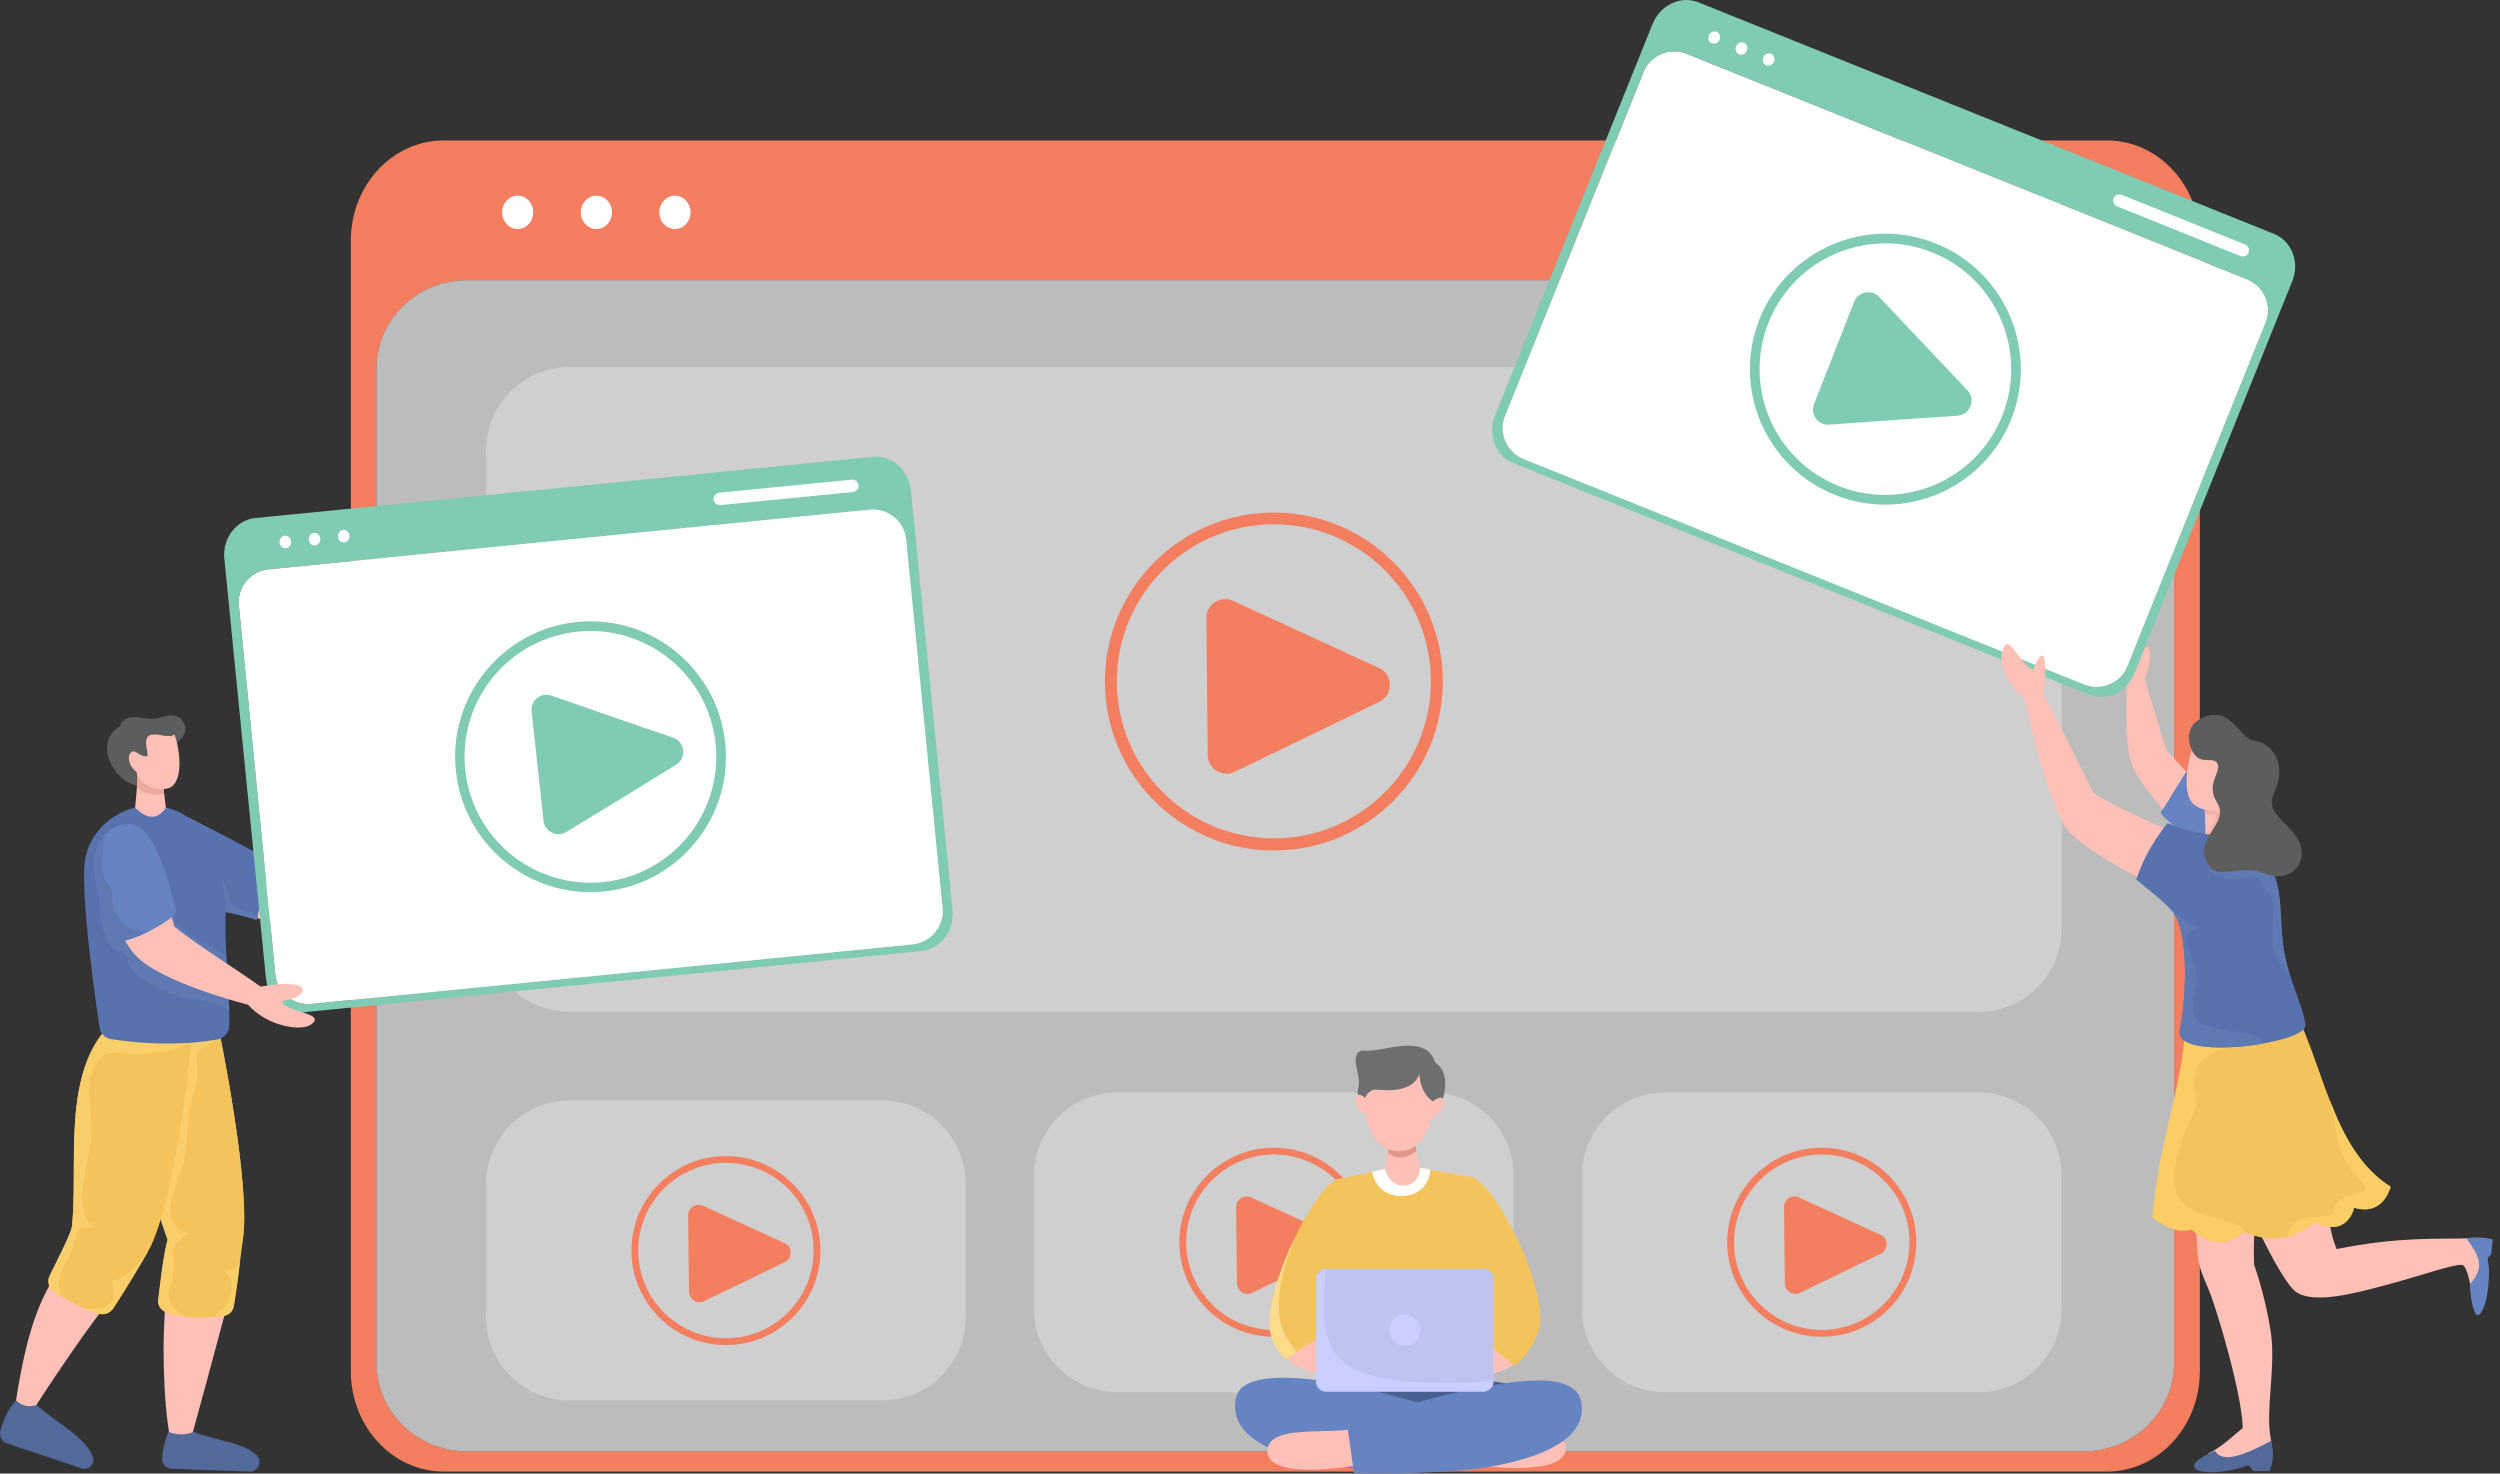 <svg width="302" height="178" fill="none" xmlns="http://www.w3.org/2000/svg"><rect width="100%" height="100%" fill="#333333" stroke="none"/><path d="M254.502 16.965H53.62c-6.211 0-11.237 5.412-11.237 12.088v136.602c0 6.675 5.026 12.113 11.237 12.113h200.882c6.212 0 11.238-5.438 11.238-12.113V29.053c0-6.676-5.026-12.088-11.238-12.088Zm8.119 147.71c0 5.903-4.897 10.645-10.928 10.645H56.403c-6.03 0-10.927-4.768-10.927-10.645V44.517c0-5.902 4.897-10.67 10.928-10.67h195.289c6.057 0 10.928 4.768 10.928 10.67v120.158Z" fill="#F37E60"/><path d="M262.622 44.518v120.158c0 5.902-4.897 10.645-10.928 10.645H56.404c-6.03 0-10.927-4.768-10.927-10.645V44.518c0-5.902 4.897-10.67 10.928-10.67h195.289c6.057 0 10.928 4.794 10.928 10.67Z" fill="#fff" fill-opacity=".67"/><path d="M83.411 25.651c0-1.108-.85-2.01-1.881-2.01-1.031 0-1.882.902-1.882 2.01 0 1.108.851 2.01 1.882 2.01 1.057 0 1.881-.902 1.881-2.01ZM73.927 25.651c0-1.108-.85-2.01-1.881-2.01-1.031 0-1.882.902-1.882 2.01 0 1.108.85 2.01 1.882 2.01 1.03 0 1.881-.902 1.881-2.01ZM64.42 25.651c0-1.108-.851-2.01-1.882-2.01s-1.882.902-1.882 2.01c0 1.108.85 2.01 1.882 2.01 1.056 0 1.881-.902 1.881-2.01ZM203.956 27.661h43.068c1.108 0 2.01-.902 2.01-2.01 0-1.108-.902-2.01-2.01-2.01h-43.068a2.013 2.013 0 0 0-2.011 2.01c0 1.108.902 2.01 2.011 2.01Z" fill="#fff"/><path d="M239.007 44.336H68.771c-5.542 0-10.052 4.51-10.052 10.052v57.785c0 5.541 4.51 10.052 10.052 10.052h170.236c5.542 0 10.052-4.511 10.052-10.052V54.388c0-5.542-4.51-10.052-10.052-10.052ZM106.633 132.949H68.771c-5.542 0-10.052 4.511-10.052 10.052v16.109c0 5.541 4.51 10.052 10.052 10.052h37.836c5.541 0 10.052-4.511 10.052-10.052v-16.109c.025-5.541-4.485-10.052-10.026-10.052ZM172.82 131.969h-37.862c-5.541 0-10.052 4.51-10.052 10.052v16.108c0 5.542 4.511 10.052 10.052 10.052h37.836c5.542 0 10.052-4.51 10.052-10.052v-16.108c.026-5.542-4.485-10.052-10.026-10.052ZM239.015 131.969h-37.862c-5.541 0-10.051 4.51-10.051 10.052v16.108c0 5.542 4.51 10.052 10.051 10.052h37.837c5.541 0 10.051-4.51 10.051-10.052v-16.108c.026-5.542-4.484-10.052-10.026-10.052Z" fill="#fff" fill-opacity=".29"/><path d="M149.163 93.231c-1.495.722-3.248-.36-3.274-2.01l-.077-8.274-.077-8.273c-.026-1.675 1.701-2.784 3.221-2.088l9.356 4.305 8.248 3.788c1.753.8 1.778 3.273.052 4.098l-8.171 3.97-9.278 4.484Z" fill="#F37E60"/><path d="M153.882 102.742c-11.264 0-20.413-9.15-20.413-20.413s9.149-20.413 20.413-20.413c11.263 0 20.413 9.15 20.413 20.413s-9.15 20.413-20.413 20.413Zm0-39.408c-10.465 0-18.97 8.505-18.97 18.97 0 10.463 8.505 18.969 18.97 18.969 10.464 0 18.969-8.506 18.969-18.97 0-10.464-8.505-18.97-18.969-18.97ZM85.058 157.177c-.85.412-1.804-.206-1.83-1.134l-.051-4.614-.052-4.613c0-.928.954-1.547 1.804-1.16l5.232 2.397 4.614 2.114c.98.438.98 1.829.026 2.293l-4.562 2.217-5.181 2.5Z" fill="#F37E60"/><path d="M87.691 162.486c-6.289 0-11.418-5.129-11.418-11.418s5.13-11.418 11.418-11.418c6.29 0 11.418 5.129 11.418 11.418s-5.103 11.418-11.418 11.418Zm0-22.011c-5.85 0-10.593 4.768-10.593 10.593 0 5.851 4.768 10.593 10.593 10.593 5.851 0 10.593-4.768 10.593-10.593.026-5.85-4.742-10.593-10.593-10.593ZM151.253 156.169c-.85.413-1.804-.206-1.83-1.134l-.051-4.613-.052-4.614c0-.928.954-1.546 1.804-1.16l5.233 2.397 4.613 2.114c.98.438.98 1.83.026 2.294l-4.562 2.216-5.181 2.5Z" fill="#F37E60"/><path d="M153.887 161.48c-6.289 0-11.418-5.129-11.418-11.418 0-6.288 5.129-11.417 11.418-11.417 6.288 0 11.417 5.129 11.417 11.417a11.406 11.406 0 0 1-11.417 11.418Zm0-22.011c-5.851 0-10.593 4.768-10.593 10.593 0 5.851 4.768 10.593 10.593 10.593 5.85 0 10.593-4.768 10.593-10.593.025-5.825-4.743-10.593-10.593-10.593ZM217.441 156.169c-.851.413-1.804-.206-1.83-1.134l-.052-4.613-.051-4.614c0-.928.953-1.546 1.804-1.16l5.232 2.397 4.614 2.114c.979.438.979 1.83.025 2.294l-4.562 2.216-5.18 2.5Z" fill="#F37E60"/><path d="M220.066 161.48c-6.289 0-11.418-5.129-11.418-11.418 0-6.288 5.129-11.417 11.418-11.417s11.418 5.129 11.418 11.417a11.406 11.406 0 0 1-11.418 11.418Zm0-22.011c-5.85 0-10.593 4.768-10.593 10.593 0 5.851 4.768 10.593 10.593 10.593 5.851 0 10.593-4.768 10.593-10.593.026-5.825-4.742-10.593-10.593-10.593Z" fill="#F37E60"/><path d="M41.143 98.384s-2.165 12.14-5.31 12.99c-1.417.387-3.247.052-5-.541-2.964-1.005-5.67-2.783-5.773-3.273l-2.99-9.124c1.727.747 11.573 6.366 12.372 6.882 1.314-1.959 4.124-7.037 4.227-7.423 0 0-.619-2.732-.078-3.506.49-.67.645 1.547.85 1.29.233-.31 1.522-3.48 2.398-2.553 1.907 2.114-.696 5.258-.696 5.258Z" fill="#FFC0B8"/><path d="M32.769 104.08c-.206 2.062-1.263 4.742-1.624 6.392-.052.257-.103.489-.129.67-2.964-1.005-6.52-1.341-6.624-1.83l-.67-3.067-1.675-7.784c1.752.747 7.294 3.583 10.722 5.619Z" fill="#5772AE"/><path d="M31.15 110.471c-.052.258-.104.49-.13.67-2.963-1.005-6.52-1.34-6.623-1.829l-.67-3.068 2.99-.412s.953 2.139 1.082 3.119c.103.721 2.19 1.237 3.35 1.52Z" fill="#5F79B3"/><path d="M21.274 150.292c-.618 2.32-1.005 4.382-1.21 6.315-.516 4.922-.387 12.526.515 17.346l2.525-.258s3.583-12.99 5.258-19.614c.439-1.675.774-3.196.954-4.33 1.03-6.469-2.758-24.82-2.99-26.006v-.077l-10.18-1.418c-5.413 12.861 1.005 16.109 5.128 28.042Z" fill="#FFC0B8"/><path d="M29.337 149.75c-.051.413-.18 1.47-.36 2.732-.207 1.753-.49 3.918-.748 5.31a1.396 1.396 0 0 1-1.212 1.16c-.309.025-.618.077-.927.103-1.34.129-2.655.154-3.944-.026a10.393 10.393 0 0 1-2.139-.541 1.408 1.408 0 0 1-.902-1.495c.335-2.681.619-5.361 1.134-7.217-1.52-4.407-2.346-7.113-3.789-10.052-.773-1.572-1.417-3.067-1.856-4.613-.953-3.454-.85-7.243 1.521-12.836l10.18 1.418v.077c.259 1.16 4.047 19.511 3.042 25.98Z" fill="#F2C45B"/><path d="M26.661 125.445s-2.32.98-2.757 1.598c-.439.619.386 2.784-.542 5.155-.927 2.371-.49 4.536-1.108 7.861-.438 2.242-2.088 5.129-1.598 6.908.49 1.778 2.217 2.036 2.217 2.036s-1.933.928-1.933 2.062.309 2.319-.361 4.227c-.67 1.907.464 3.015 1.52 3.505.13.051.155.129.078.232a10.458 10.458 0 0 1-2.14-.541 1.408 1.408 0 0 1-.902-1.495c.335-2.681.619-5.361 1.134-7.217-1.52-4.407-2.345-7.114-3.788-10.052-.774-1.572-1.418-3.067-1.856-4.613 1.031-4.666 1.959-8.918 2.062-9.64.258-1.675 8.815-1.057 8.815-1.057l1.16 1.031Z" fill="#FACE69"/><path d="m10.604 176.915-6.211-7.191s4.562-7.114 8.247-11.856a41.85 41.85 0 0 1 2.397-2.861c5.052-5.232 7.68-31.573 7.68-31.573h-8.324c-6.547 6.005-4.897 14.304-5.078 22.474-.077 2.836-.979 5.568-2.5 7.965-.309.489-.592.979-.876 1.469-1.907 3.479-3.041 7.577-4.072 14.278l-1.289 4.356 10.026 2.939Z" fill="#FFC0B8"/><path d="M23.366 123.332s-1.701 19.794-5.129 27.166c-.051.077-.103.232-.206.386-.773 1.418-3.196 5.413-4.382 7.191-.335.49-.928.748-1.52.645a9.837 9.837 0 0 1-1.96-.67 19.592 19.592 0 0 1-2.525-1.341h-.026a17.107 17.107 0 0 1-1.134-.747 1.494 1.494 0 0 1-.49-1.856c.98-2.01 2.63-5.18 2.707-6.031.773-7.861-1.34-18.841 4.974-24.666h1.057l6.366-.077h2.268Z" fill="#F2C45B"/><path d="m21.124 123.357 1.752 2.604c.052.567-5.464 1.804-8.273 1.288-2.706-.489-4.201 1.727-3.763 6.031.438 4.279.206 4.356-.438 7.758-.645 3.402-.98 6.16 1.237 7.346-.129-.052-2.268-.825-2.552 1.186-.283 2.061-2.216 4.098-2.01 5.541.18 1.237.464 1.572.541 1.624-.412-.258-.825-.516-1.134-.748a1.493 1.493 0 0 1-.49-1.856c.98-2.01 2.63-5.18 2.707-6.031.773-7.861-1.34-18.84 4.974-24.665h1.057l6.392-.078Z" fill="#FACE69"/><path d="M27.666 124.078a1.694 1.694 0 0 1-1.418 1.495c-1.907.335-3.891.49-5.928.49-2.242 0-4.562-.18-6.907-.541a1.381 1.381 0 0 1-.696-.284 1.574 1.574 0 0 1-.696-1.134c-.49-3.273-1.778-12.397-1.856-17.655-.025-.979 0-1.83.104-2.5.283-2.191 2.01-5.335 6.108-6.418l3.66.026c6.263 1.34 7.32 9.923 7.217 13.274-.026 1.546 0 3.092.077 4.587.103 2.5.31 4.846.36 6.624.027.799.027 1.495-.025 2.036Z" fill="#5772AE"/><path d="M27.693 122.043c-1.005-.619-2.423-1.237-4.072-1.315-2.758-.129-7.784-2.655-8.145-4.562-.386-1.907-1.288-.593-2.448-2.474-1.16-1.882-1.057-6.469-1.057-6.469l7.784 1.417s.928 1.83 1.546 2.913c.464.824 4.279 2.938 6.031 3.892.13 2.5.335 4.819.361 6.598Z" fill="#5F79B3"/><path d="M23.41 172.973c2.938 1.134 6.134 1.314 7.628 2.861.696.747.155 1.958-.876 1.933l-9.459-.335a1.157 1.157 0 0 1-1.108-1.212 9.196 9.196 0 0 1 .773-3.247c.98.386 1.985.412 3.041 0ZM4.417 169.727c2.526 2.243 6.057 3.944 6.805 6.315.257.825-.542 1.624-1.366 1.34L.86 174.366c-.618-.206-.979-.824-.824-1.443.283-1.314 1.082-2.912 1.907-3.763.696.696 1.546.851 2.474.567Z" fill="#52699A"/><path d="M18.906 94.336c-1.186.361-1.675.954-3.196.284-2.32-1.057-4.279-5.078-1.211-6.882.206-.644.438-.876 1.237-1.057.825-.18 1.65.18 2.758.155 1.108-.026 2.706-1.186 3.685.464.98 1.624-1.443 2.887-2.654 3.712-1.212.773-.825 2.139-.62 3.324Z" fill="#5D5D5D"/><path d="M16.328 97.56c1.34 1.34 2.603 1.598 3.712.026l-.31-2.578-.129-1.082h-2.964l-.051.67-.258 2.964Z" fill="#FFC0B8"/><path d="M16.531 95.06c.722.875 2.732 1.133 3.274.746l-.232-1.907-2.964-1.237-.078 2.397Z" fill="#EDA89F"/><path d="M21.096 88.743c.541 1.52 1.082 4.922-.232 6.185-.825.8-3.815.49-4.407-1.7-.722-.516-1.238-1.805-.593-2.372.464-.412 1.082.67 1.907.49.31-.078-.644-2.165.335-2.526.98-.361 2.01.438 2.99-.077Z" fill="#FFC0B8"/><path d="M18.025 150.91c-.773 1.418-3.196 5.413-4.381 7.191-.335.49-.928.748-1.521.644a9.711 9.711 0 0 1-1.959-.67c.052-.103 1.289.207 2.19-.051 2.295-.67 1.11-3.377 1.11-3.377 1.623.439 4.38-3.505 4.561-3.737ZM28.98 152.482c-.206 1.753-.49 3.918-.747 5.31a1.396 1.396 0 0 1-1.211 1.16c-.31.025-.619.077-.928.103.103-1.109 1.727-.696 1.907-3.634.077-1.212-.928-1.856-.928-1.856.645 0 1.444-.464 1.907-1.083Z" fill="#FACE69"/><path d="m105.401 55.186-74.564 7.397c-2.294.232-3.97 2.423-3.737 4.897l5.026 50.697c.257 2.475 2.32 4.305 4.613 4.098l74.59-7.397c2.294-.232 3.969-2.422 3.737-4.923l-5.026-50.697c-.258-2.474-2.32-4.304-4.639-4.072Zm8.454 54.538c.206 2.19-1.418 4.123-3.66 4.355l-72.502 7.191c-2.243.232-4.227-1.366-4.433-3.557l-4.408-44.588c-.206-2.191 1.418-4.15 3.66-4.356l72.502-7.191c2.243-.232 4.227 1.366 4.459 3.557l4.382 44.589Z" fill="#7FCBB4"/><path d="m109.449 65.134 4.407 44.589c.206 2.191-1.418 4.124-3.66 4.356l-72.502 7.19c-2.242.232-4.227-1.366-4.433-3.556l-4.407-44.59c-.207-2.19 1.417-4.149 3.66-4.355l72.502-7.19c2.216-.233 4.201 1.365 4.433 3.556ZM42.226 64.697c-.052-.412-.387-.721-.773-.67-.387.026-.67.412-.619.825.052.412.387.721.773.67.361-.026.645-.412.619-.825ZM38.695 65.059c-.052-.413-.387-.722-.773-.67-.387.025-.67.412-.62.824.053.413.388.722.774.67.387-.051.645-.412.619-.824ZM35.163 65.392c-.051-.412-.386-.721-.773-.67-.386.026-.67.413-.618.825.051.413.386.722.773.67.386-.025.67-.412.618-.825ZM87.05 61.012l15.979-1.572c.412-.052.722-.412.67-.825-.051-.412-.412-.721-.825-.67l-15.98 1.572c-.412.052-.721.413-.67.825a.737.737 0 0 0 .825.67Z" fill="#fff"/><path d="M68.417 100.499c-1.134.696-2.629-.025-2.758-1.366l-.722-6.598-.721-6.598c-.155-1.34 1.134-2.345 2.397-1.907l7.784 2.706 6.907 2.371c1.443.49 1.675 2.475.36 3.274l-6.185 3.814-7.062 4.304Z" fill="#7FCBB4"/><path d="M72.946 107.69c-8.97.902-17.01-5.696-17.887-14.666-.902-8.969 5.696-17.01 14.666-17.887 8.969-.902 17.01 5.696 17.887 14.666.902 8.969-5.67 17.01-14.666 17.887Zm-3.118-31.393c-8.351.825-14.46 8.273-13.635 16.624.825 8.351 8.274 14.459 16.624 13.635 8.351-.825 14.46-8.274 13.635-16.624-.825-8.351-8.274-14.46-16.624-13.635Z" fill="#7FCBB4"/><path d="M11.71 105.961s1.599 4.872 3.583 7.99c.464.748.954 1.366 1.47 1.83 3.428 3.119 13.222 5.593 13.222 5.593 2.345 2.655 6.392 3.222 7.577 2.397 2.062-1.469-3.48-1.495-3.453-2.861 0 0 2.68-.335 2.422-1.443-.258-1.134-5.051-.283-5.051-.283-4.047-2.861-7.191-4.691-10.439-7.269a36.714 36.714 0 0 0-.412-1.598c-1.057-3.84-2.578-7.526-5.387-10.696-2.629 1.521-3.454 3.763-3.531 6.34Z" fill="#FFC0B8"/><path d="M21.33 110.213c-.335.515-1.443 1.263-2.706 1.959-.051.025-.103.077-.18.103-1.495.799-3.17 1.443-4.073 1.443-1.7-2.706-4.742-9.871-1.675-12.938.464-.464 1.083-.85 1.856-1.109 4.046-1.314 5.722 6.702 6.778 10.542Z" fill="#6683C2"/><path d="M18.467 112.249c-1.495.799-3.17 1.443-4.072 1.443-1.701-2.706-4.743-9.871-1.675-12.938-.026.18-.903 4.717.18 5.851 1.108 1.159.206 2.036 1.16 3.84.902 1.701 2.912 2.552 4.407 1.804Z" fill="#5F79B3"/><path d="m268.986 98.487-4.02 3.093-.284.206s-.438-.489-1.082-1.237a93.773 93.773 0 0 1-1.882-2.216c-1.675-2.036-3.557-4.408-4.072-5.67-1.237-2.887-.67-10.336-.67-10.336-1.547-1.34-2.088-3.428-1.083-5.18.67-1.186 1.263 2.448 2.268 2.938 0 0 1.083-2.706 1.444-1.675.438 1.185-.516 3.634-.516 3.634l2.578 8.53 3.17 3.429 4.149 4.484Z" fill="#FFC0B8"/><path d="M274.701 28.254 205.188.289c-2.139-.876-4.639.31-5.567 2.629L180.6 50.188c-.928 2.319.052 4.896 2.191 5.747L252.303 83.9c2.139.876 4.64-.31 5.567-2.63l19.022-47.269c.953-2.294-.026-4.871-2.191-5.747Zm-17.733 52.243c-.824 2.037-3.17 3.016-5.258 2.165l-67.605-27.191c-2.087-.85-3.118-3.17-2.293-5.206L198.539 8.69c.825-2.036 3.17-3.015 5.258-2.165l67.579 27.192c2.088.85 3.119 3.17 2.294 5.206l-16.702 41.573Z" fill="#7FCBB4"/><path d="m273.7 38.924-16.728 41.573c-.824 2.036-3.17 3.016-5.257 2.165L184.11 55.47c-2.088-.85-3.119-3.17-2.294-5.206l16.727-41.573c.825-2.036 3.17-3.016 5.258-2.165l67.579 27.191c2.114.85 3.119 3.17 2.32 5.207ZM214.294 7.455c.154-.387 0-.825-.361-.954-.361-.155-.773.051-.928.438-.155.387 0 .825.361.954s.773-.078.928-.438ZM211.012 6.113c.155-.387 0-.825-.36-.954-.361-.155-.774.052-.928.438-.155.387 0 .825.361.954.36.154.773-.052.927-.438ZM207.723 4.798c.155-.386 0-.825-.36-.953-.361-.155-.774.051-.928.438-.155.386 0 .825.361.953a.736.736 0 0 0 .927-.438ZM255.741 24.927l14.897 6.006a.75.75 0 0 0 .98-.413.75.75 0 0 0-.413-.979l-14.897-6.005a.749.749 0 0 0-.979.412.749.749 0 0 0 .412.98Z" fill="#fff"/><path d="M220.966 51.297c-1.34.103-2.32-1.237-1.83-2.474l2.423-6.186 2.422-6.186c.49-1.237 2.114-1.546 3.016-.593l5.67 6.006 5 5.283c1.057 1.109.335 2.964-1.185 3.068l-7.243.49-8.273.592Z" fill="#7FCBB4"/><path d="M221.643 59.776c-8.377-3.377-12.449-12.913-9.073-21.29 3.377-8.376 12.913-12.448 21.289-9.072 8.377 3.376 12.449 12.913 9.073 21.29-3.351 8.376-12.913 12.448-21.289 9.072Zm11.778-29.28c-7.783-3.118-16.65.645-19.768 8.429-3.119 7.783.644 16.65 8.428 19.768 7.784 3.119 16.65-.644 19.768-8.428 3.145-7.758-.644-16.65-8.428-19.769Z" fill="#7FCBB4"/><path d="m268.986 98.488-3.068 3.815-2.319-1.753s-2.81-2.139-2.578-2.448c.748-1.005 2.346-3.84 3.093-4.871l4.872 5.257Z" fill="#6683C2"/><path d="M298.706 157.304c-.154-1.624-.592-4.253-1.237-4.485-.721-.258-5.696 1.495-9.562 2.5-3.634.954-8.634 2.294-10.67.645-2.346-1.908-9.356-16.934-10.799-25.362 2.525-1.392 5.051-2.732 7.603-4.098 12.114 10.335 4.871 16.083 8.222 24.382 7.526-1.495 12.036-1.186 15.644-1.289.052-.025.903-.051 1.598.052.516 2.062 1.702 6.624-.799 7.655Z" fill="#FFC0B8"/><path d="M297.93 149.622c1.005-.231 2.036-.154 3.015.052.181.026.155.103.155.232-.026.49-.103 1.057-.155 1.572 0 .103 0 .103-.129.181-.309.18-.335.464-.232.927.258 1.289-.077 4.073-.438 5.052-1.211 3.377-1.752-1.134-1.778-2.5 1.881-2.139 1.082-3.531-.438-5.516Z" fill="#6683C2"/><path d="M274.267 173.541c.335 1.881 0 1.881-.824 2.861-2.861.283-5.516.464-6.753-.773 1.701-.825 3.17-2.269 4.227-3.119-.078-4.227-3.17-14.408-4.073-16.65-.489-1.16-1.185-2.655-1.314-3.918-.851-9.588-.026-20.645 1.469-29.743h8.222c4.459 9.82-3.634 16.985-2.912 30.62a48.189 48.189 0 0 1 2.01 8.144c.593 4.072-.619 9.279-.052 12.578Z" fill="#FFC0B8"/><path d="M274.347 174.055c.438 1.701.181 2.706-.206 3.66h-1.984s-.336-.799-.748-.645c-1.959.748-5.696 1.186-6.289.232-.541-.85 2.449-2.036 2.449-2.036.876 1.418 3.067.773 6.778-1.211Z" fill="#52699A"/><path d="M288.785 143.362c-.516 1.727-1.856 3.299-4.408 2.526 0 0-.747 3.737-4.819 1.752-1.031.851-2.114 1.418-3.222 1.727-1.675.438-3.428.258-5.284-.567-3.402 2.99-6.288-.283-6.288-.283-2.088.799-4.717-1.418-4.717-1.418.722-9.562 4.227-17.294 3.918-24.562-.026-.31-.026-.593-.052-.902l1.108-.232 4.64-.98 5.361-1.134c3.041 2.809 4.381 8.48 6.469 13.789 1.598 4.098 3.66 8.016 7.294 10.284Z" fill="#F2C45B"/><path d="M271.021 148.772c-3.402 2.99-6.289-.283-6.289-.283-2.087.799-4.716-1.418-4.716-1.418.721-9.562 4.227-17.294 3.917-24.562.387-.413.748-.799 1.057-1.134.747-.799 1.211-1.289 1.211-1.289l3.428.309 3.299.284-3.067 5.799s-3.995.438-4.665 3.119c-.67 2.68.722 2.577-.309 5.025-1.031 2.449-3.454 7.604-1.547 10.233 1.934 2.654 7.862 2.448 7.681 3.917Z" fill="#FACD65"/><path d="m262.177 100.087-1.134 7.191s-.542-.386-1.418-1.031l2.139-6.52c.129.128.258.231.413.36Z" fill="#FFC0B8"/><path d="M277.439 121.452c-3.067-10.618-1.314-15.722-6.959-21.495-1.237 1.418-3.093 1.521-8.299.103l-1.134 7.191c2.423 3.712 5.49 5.773 4.253 14.176h12.139v.025Z" fill="#3E3279"/><path d="M270.043 97.483c-.644 2.551-1.907 3.711-3.608 3.505v-.078l-.077-2.603-.078-2.139-.077-2.629 3.17 1.031.284 1.237.386 1.675Z" fill="#FFC0B8"/><path d="M270.036 97.482c-.644 2.551-1.907 3.711-3.608 3.505v-.078c.567-.489 1.701-2.68 1.186-2.551-.413.103-1.005 0-1.263-.052l-.078-2.139c.155-.026.258-.052.284-.052.103-.025 2.062-.206 3.093-.283l.386 1.65Z" fill="#F0AFA8"/><path d="m262.644 100.73-1.598 6.521c-3.273-1.341-9.794-4.949-11.443-7.217-2.423-3.376-5.052-15.722-5.052-15.722-1.547-1.134-3.351-3.686-2.603-5.85.721-2.114 1.959 1.674 3.634 2.474 0 0 1.237-3.222 1.443-.928.206 2.294-.258 3.66-.258 3.66 1.598 3.092 3.944 7.654 6.109 12.113 2.526 1.753 7.603 3.686 9.768 4.949Z" fill="#FFC0B8"/><path d="M278.475 123.901c0 .876-2.474 1.727-5.438 2.217-4.51.747-10.155.644-9.717-1.65 1.109-5.799.67-12.268-.696-14.124l-.025-.026a5.763 5.763 0 0 0-.542-.618l-.025-.026c-1.134-1.186-3.016-2.603-3.97-3.428.774-2.294 1.856-4.382 3.789-6.83 2.217 1.031 4.717 1.366 4.717 1.366 1.34.206 3.814-2.01 3.454-3.325.67.67 1.263 1.392 1.778 2.14 1.366 1.958 2.32 4.123 3.067 6.546.98 3.093.361 6.134 1.289 10 .154.593.309 1.212.515 1.779.799 2.474 1.804 4.665 1.804 5.979Z" fill="#5772AE"/><path d="M276.666 117.946c-.645-.773-1.418-1.778-1.83-2.629-.799-1.675.103-5.67-.31-6.701-.386-1.031-.928-.825-1.391-2.113-.464-1.315-2.861.283-5.026-.645-2.191-.927-1.598-2.809-1.598-2.809l5.309-3.428c1.366 1.959 2.32 4.124 3.067 6.547.98 3.093.361 6.134 1.289 10 .129.593.309 1.186.49 1.778ZM273.034 126.117c-4.51.748-10.155.645-9.716-1.649 1.108-5.799.67-12.269-.696-14.124l-.026-.026a5.868 5.868 0 0 0-.541-.619c.206.206 2.5 2.346 3.892 2.578-.232-.052-2.114-.155-1.805 1.314.335 1.624 1.598 3.454 1.16 5.438-.438 1.985-1.057 4.202 1.186 4.897 2.242.696 7.474.903 6.546 2.191Z" fill="#5F79B3"/><path d="M265.609 88.28c-.696 1.236-2.191 6.082-1.057 8.299 1.109 2.216 6.006 1.134 6.006 1.134l-.232-7.243-4.717-2.19Z" fill="#FFC0B8"/><path d="M265.51 87.018c-1.031.644-1.546 2.216-.592 3.866.953 1.675 2.5.36 2.964 1.392.463 1.03-1.47 2.474-.078 4.639 1.727 2.732-3.273 4.382-.928 7.732 1.16 1.65 3.789-.309 6.624.851 3.583 1.443 5.645-1.83 3.944-4.356-1.547-2.294-3.841-2.964-2.707-5.438 1.701-3.686-.567-6.031-2.397-6.212-1.83-.154-2.989-4.871-6.83-2.474Z" fill="#5D5D5D"/><path d="M288.785 143.36c-.516 1.727-1.856 3.299-4.408 2.526 0 0-.747 3.737-4.819 1.752-1.031.851-2.114 1.418-3.222 1.727.412-3.66 5.438-1.598 5.619-3.093.361-3.092 5.825-1.185 2.964-3.917-3.016-2.913-2.939-7.707-2.939-7.707l-.67-1.701c.026 0 .078.052.181.103 1.598 4.124 3.66 8.042 7.294 10.31Z" fill="#FACD65"/><path d="M175.635 166.195s8.093 1.186 7.939 1.109c-.129-.078-14.794 7.448-14.794 7.448l-14.46-6.469 7.165-2.088h14.15Z" fill="#496093"/><path d="M172.978 176.969H173.184a68.114 68.114 0 0 0 3.866-.18s.104.026.31.051c2.01.335 11.985 1.624 11.778-2.036-.103-2.087-7.371-2.835-9.948-2.423h-.026c-.644.104-1.031.207-1.031.207s-1.314-.516-3.351-1.212c-.077-.026-.18-.051-.257-.103-6.779-2.345-21.006-6.701-24.537-3.608-.052.026-.077.077-.103.103-.026.026-.078.077-.103.129-.026.026-.052.077-.078.103 0 0-.025.026-.025.051-.026.052-.078.104-.104.155-.025.052-.077.129-.103.18-.025.052-.051.129-.077.181a2.222 2.222 0 0 0-.129.438 2.838 2.838 0 0 0-.051.438 3.84 3.84 0 0 0 0 .773c.489 6.547 16.16 6.959 23.763 6.753Z" fill="#FFC0B8"/><path d="m172.875 177.743.232-.773.103-.335 1.547-5.258.232-.748c-6.779-2.345-21.419-6.185-25.001-2.964-.052.026-.077.078-.103.103-.026.026-.078.078-.103.129-.026.026-.052.078-.078.103 0 0-.025.026-.025.052-.026.052-.078.103-.104.155-.025.051-.077.128-.103.18-.025.052-.051.129-.077.18a2.232 2.232 0 0 0-.129.439 2.824 2.824 0 0 0-.051.438 3.84 3.84 0 0 0 0 .773c.464 6.624 16.057 7.732 23.66 7.526Z" fill="#6683C2"/><path d="M161.736 154.342c2.242 3.17.232 11.805.232 11.805h15.103c-.412-.593-1.598-8.042 1.057-12.166 4.279-6.624-.335-11.778-.335-11.778l-6.289-1.135-.412-2.01-.284-1.366-.077-.309h-2.835l-.103.593-.232 1.314-.335 1.933-5.774 1.263c.078-.026-4.845 4.614.284 11.856Z" fill="#FFC0B8"/><path d="M177.103 166.143c-.36-.515-1.263-5.98.103-10.129-2.989-.876-2.474 7.397-7.448 10.129h7.345Z" fill="#C4626E"/><path d="M153.543 160.911c.155.98.851 2.036 1.856 3.093 2.603 2.681 7.938 2.552 11.572 3.531l.387-1.933s-6.521-1.83-7.913-4.124c-.154-.232-.257-.464-.283-.67-.464-2.268 2.165-5.129 2.165-5.129l.283-13.222c-.025 0-8.866 13.48-8.067 18.454ZM171.795 165.628l-.077 1.288c-.129-.051-.104-.206.025-.232 3.248-.67 8.583.258 11.186-1.958 1.598-1.366 2.475-3.042 2.681-4.33.799-4.975-7.836-18.197-7.836-18.197l.31 13.196s2.629 2.836 2.165 5.129c-.078.413-.413.903-.877 1.444-1.933 2.294-7.577 3.66-7.577 3.66Z" fill="#FFC0B8"/><path d="M161.759 154.342c2.242 3.17.232 11.804.232 11.804h15.103c-.36-.49-1.262-5.98.104-10.129.232-.722.541-1.418.953-2.011 4.279-6.623-.335-11.778-.335-11.778l-5.026-.902-1.263-.232c-.232 2.99-3.66 2.758-4.227.154l-1.598.335-4.175.903c0-.026-4.923 4.613.232 11.856Z" fill="#F2C45B"/><path d="M153.442 160.913c.181.928.722 2.088 1.65 3.093a.31.31 0 0 0 .386.051l1.109-.721 2.938-1.908a1.65 1.65 0 0 1-.258-.695c-.464-2.269 3.737-5.8 3.737-5.8l-1.005-12.552c-1.366-.051-3.582 3.042-5.438 6.856v.026c-2.036 4.098-3.583 9.021-3.119 11.65ZM180.248 160.528c-.077.412-.644.747-1.108 1.314l2.732 2.268 1.108.902c1.598-1.366 2.552-3.118 2.887-4.381.541-1.933-.232-5.258-1.547-8.557v-.026c-1.984-4.974-5.154-9.871-6.804-9.923l-.954 13.402s4.176 2.732 3.686 5.001Z" fill="#F2C45B"/><path d="M153.102 175.319c0 3.505 10.103 1.804 10.103 1.804s1.572.103 3.943.155h.129c3.454.077 8.583 0 13.171-.696 5.644-.85 10.515-2.68 10.619-6.392v-.026c0-.154 0-.309-.026-.464-.026-.154-.026-.335-.078-.489-.025-.155-.077-.284-.128-.438-.026-.052-.052-.129-.078-.181-.025-.051-.077-.129-.103-.18-.026-.052-.077-.103-.103-.155 0-.026-.026-.026-.026-.051-.025-.052-.051-.078-.077-.104-.026-.051-.077-.077-.103-.103-.412-.412-1.031-.696-1.778-.902-5.104-1.263-16.882 2.423-22.862 4.511-.077.025-.206.025-.258.103-1.881 2.397-12.345-.387-12.345 3.608Z" fill="#FFC0B8"/><path d="m162.719 172.022.85 5.953c3.145.078 11.47 0 15.697-.67 6.16-.979 11.753-3.041 11.83-7.088v-.025c0-.155 0-.31-.026-.464-.026-.155-.026-.335-.077-.49-.026-.155-.078-.283-.129-.438-.026-.052-.052-.129-.077-.181-.026-.051-.078-.128-.104-.18-.025-.052-.077-.103-.103-.155 0-.025-.025-.025-.025-.051-.026-.052-.052-.077-.078-.103-.026-.052-.077-.078-.103-.103-.438-.438-1.082-.774-1.856-.98-5.257-1.443-19.845 2.913-25.799 4.975Z" fill="#6683C2"/><path d="M158.984 154.493v12.397c0 .67.542 1.211 1.212 1.211h18.995a1.21 1.21 0 0 0 1.212-1.211v-12.397c0-.67-.542-1.212-1.212-1.212h-18.995c-.67 0-1.212.542-1.212 1.212Z" fill="#BEC4F2"/><path d="M171.583 160.682c0-1.056-.85-1.881-1.881-1.881-1.057 0-1.882.85-1.882 1.881 0 1.057.851 1.882 1.882 1.882 1.031.026 1.881-.825 1.881-1.882Z" fill="#C9CFFF"/><path d="M167.641 139.264c.386.206.824.592 1.443.592.902.026 2.036-.799 2.036-.799l-.283-1.366h-.98l-1.701.104-.309.18-.206 1.289Z" fill="#E2978D"/><path d="M158.984 154.493v12.397c0 .67.542 1.211 1.212 1.211h18.995a1.21 1.21 0 0 0 1.212-1.211c-19.228.876-21.419-1.933-20.207-13.609-.67 0-1.212.542-1.212 1.212Z" fill="#C9CFFF"/><path d="M153.442 160.915c.181.928.722 2.088 1.65 3.093a.312.312 0 0 0 .386.052l1.109-.722c-.593-1.031-1.444-1.83-1.856-3.402-1.083-4.227 1.649-10.31 1.804-10.67-2.01 4.098-3.557 9.02-3.093 11.649Z" fill="#FFDC8C"/><path d="M173.834 133.953s1.959-3.918-.464-5.619c-1.185-3.685-6.495-1.134-8.557-1.417-.438-.052-.85.18-.979.618-.283 1.057.412 2.165.309 3.557-.051.541-.386 1.031.232 2.139.645 1.109 9.459.722 9.459.722Z" fill="#6E6E6E"/><path d="M173.108 133.05s1.263-1.057 1.289.052c.025 1.314-1.598 2.165-1.598 2.165s-.696 4.02-4.098 3.763c-3.377-.258-3.635-4.356-3.635-4.356s-1.752-.619-1.237-2.139c.232-.722 1.109.103 1.109.103l.103-1.392c.025-.232.257-.413.489-.361.438.103 1.237.155 2.372-.232 1.366-.464 1.933-1.289 3.067-1.134 1.237.129 2.319 1.701 2.139 3.531Z" fill="#FFC0B8"/><path d="M165.742 141.556c.309 1.315 1.16 2.913 3.531 2.913 2.681 0 3.377-1.908 3.531-3.171l-1.263-.232c-.232 2.99-3.66 2.758-4.227.155l-1.572.335Z" fill="#fff"/><path d="M171.462 129.726s0 2.242 1.624 3.325l.49-1.341s0-1.443-.104-1.469c-.077-.026-1.366-1.237-1.417-1.263-.052-.026-1.959 0-1.959 0s-5.541 1.186-5.541 1.237c0 .052.309 2.423.309 2.423s.464-1.108 1.469-1.005c2.938.283 4.588-.361 5.129-1.907Z" fill="#6E6E6E"/></svg>